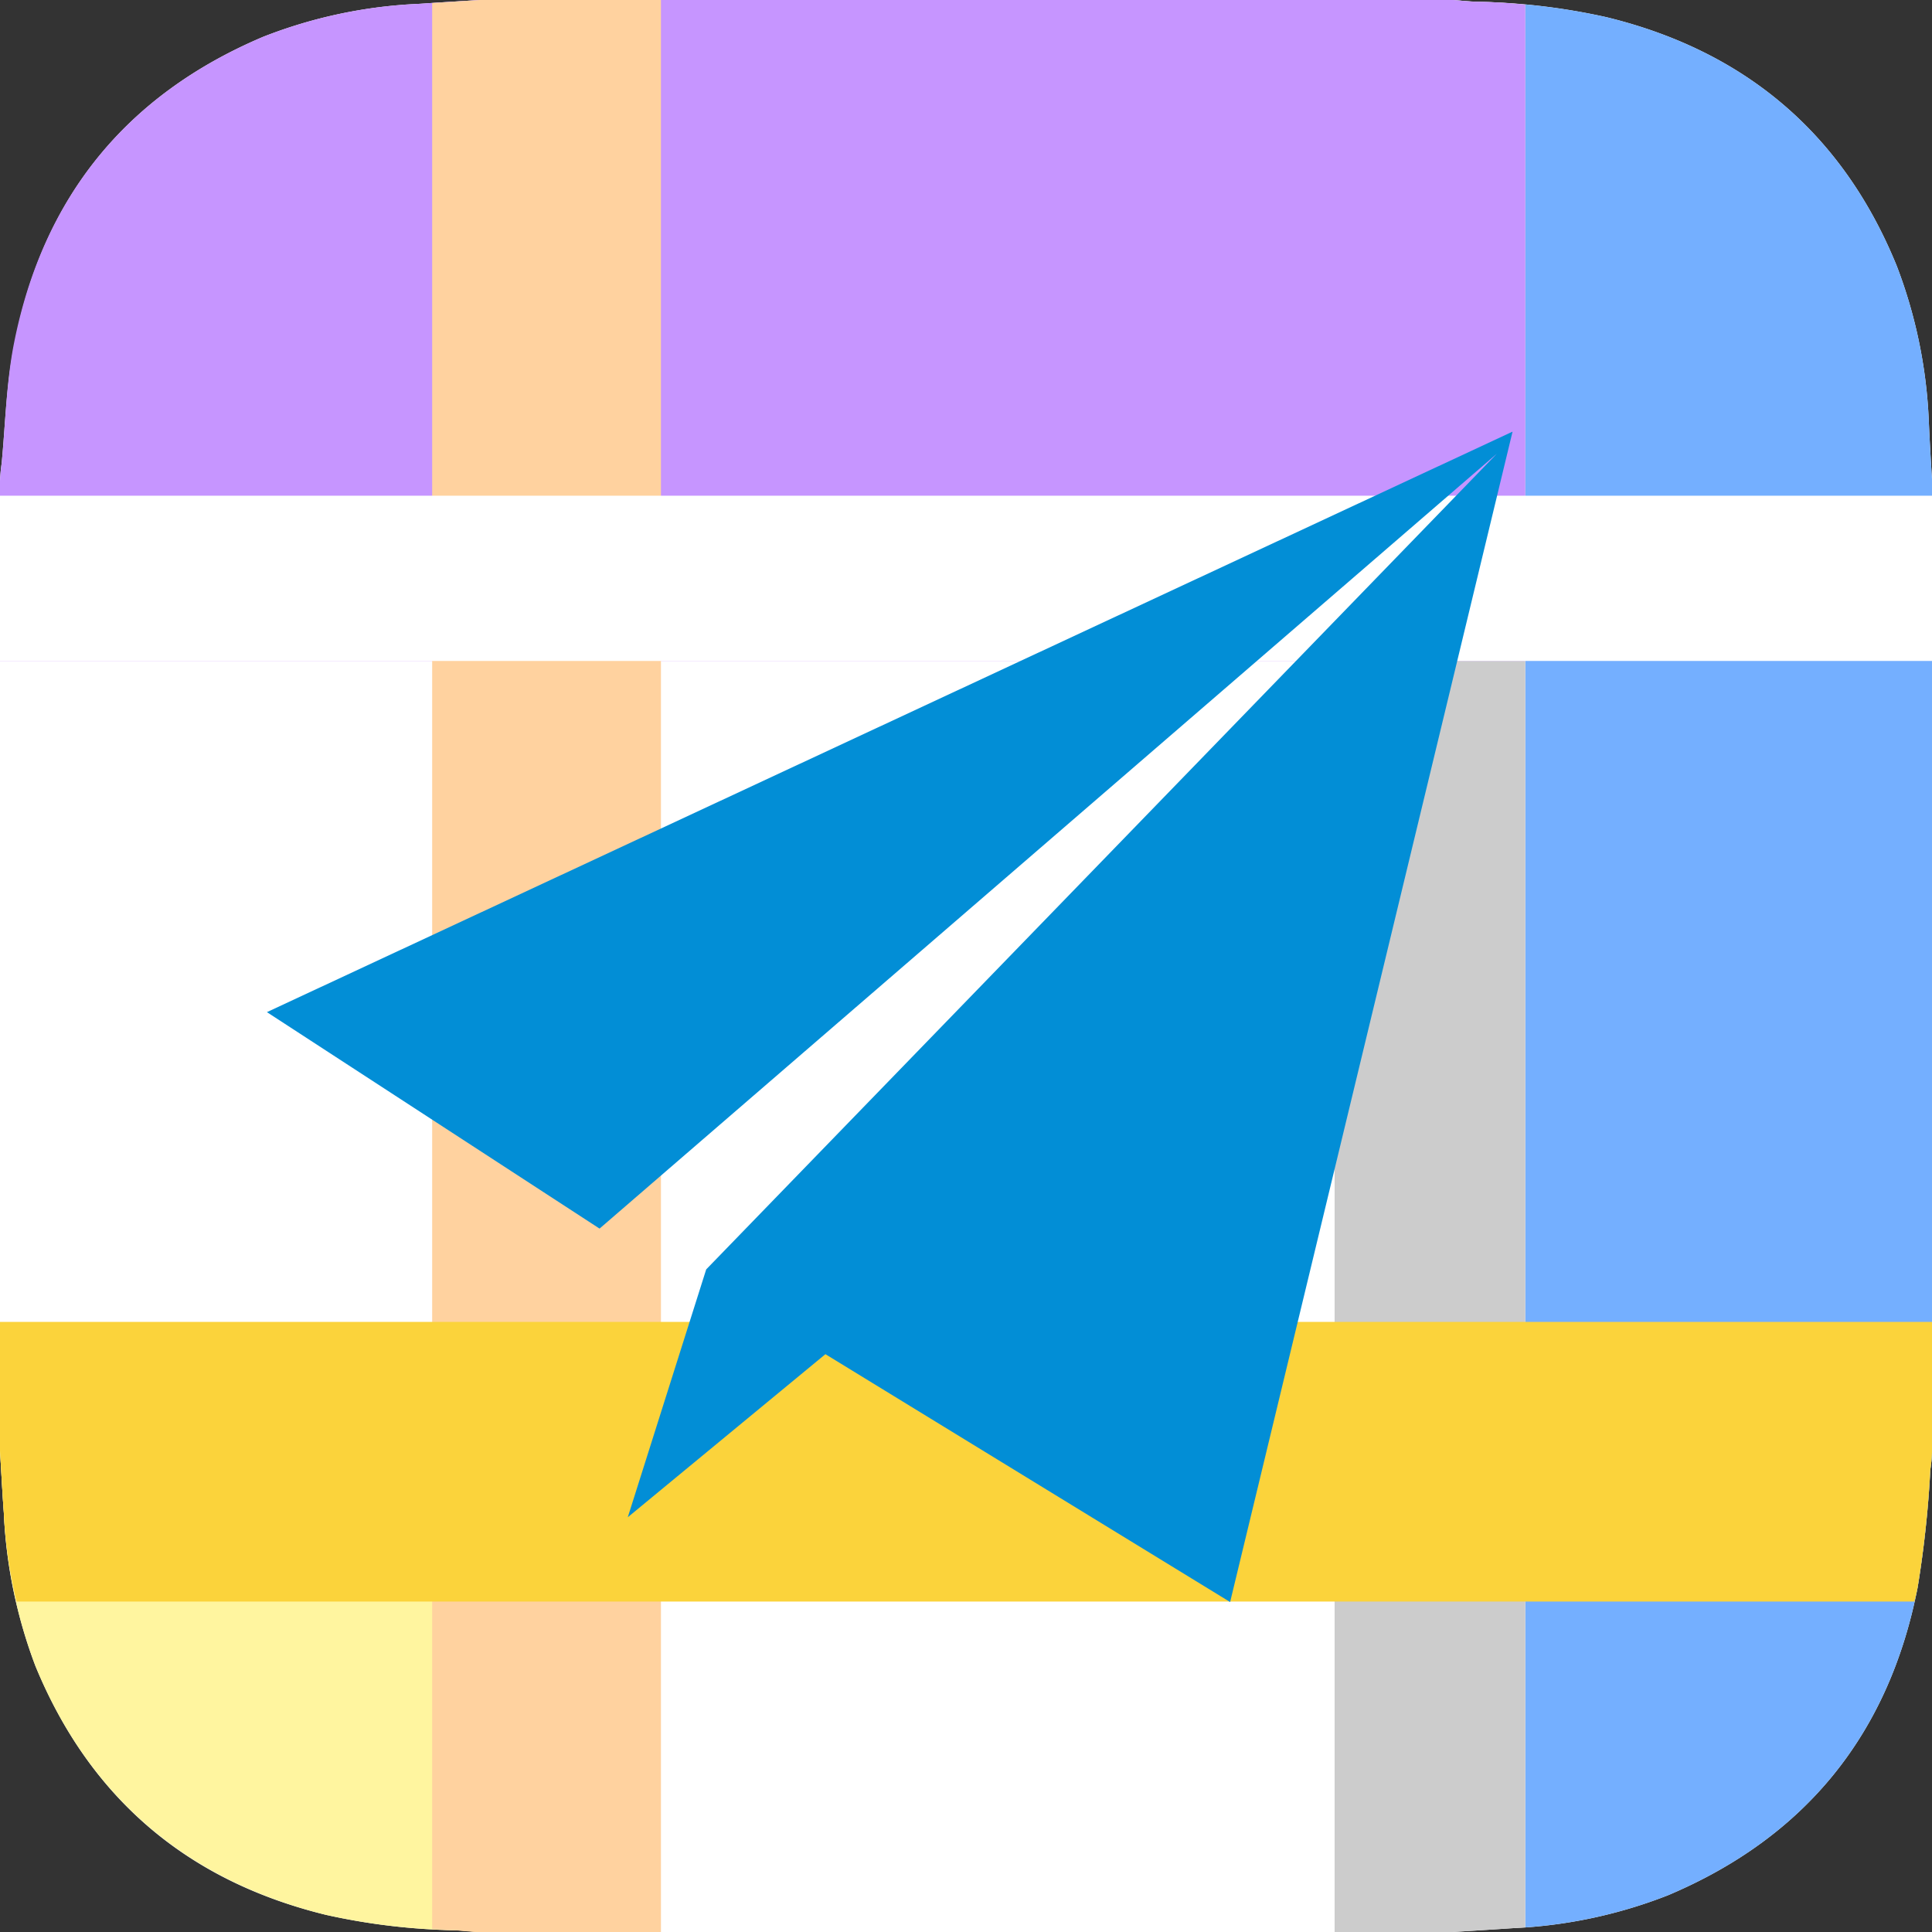 <?xml version="1.0" standalone="no"?><!DOCTYPE svg PUBLIC "-//W3C//DTD SVG 1.1//EN" "http://www.w3.org/Graphics/SVG/1.1/DTD/svg11.dtd"><svg class="icon" width="200px" height="200.00px" viewBox="0 0 1024 1024" version="1.1" xmlns="http://www.w3.org/2000/svg"><rect x="0" y="0" width="1024" height="1024" fill="#333333" stroke="none"/><path d="M1024 253.979v516.042a78.282 78.282 0 0 1-0.876 8.825 568.387 568.387 0 0 1-6.737 62.518c-15.158 77.541-59.284 132.312-132.312 163.166A256 256 0 0 1 801.684 1021.979c-10.577 0.741-21.221 1.347-31.798 2.021H253.979c-4.581-0.337-9.229-0.808-13.878-0.943a342.973 342.973 0 0 1-67.368-8.152c-73.432-17.853-125.103-61.844-153.937-131.84A261.255 261.255 0 0 1 2.021 801.684c-0.808-10.914-1.347-21.895-2.021-32.808V254.989a87.983 87.983 0 0 1 0.876-9.364c2.021-21.019 2.425-42.375 6.737-62.989C22.434 105.095 66.627 50.324 139.587 19.469A256 256 0 0 1 222.316 2.021c10.577-0.741 21.221-1.347 31.798-2.021h516.042c4.446 0.337 8.893 0.808 13.474 0.943a341.962 341.962 0 0 1 67.773 8.152C924.834 26.947 976.842 70.939 1005.339 141.002a259.638 259.638 0 0 1 16.909 80.842c0.472 10.981 1.078 21.558 1.752 32.135z" fill="#FFFFFF" /><path d="M1005.339 141.002C976.842 70.939 924.834 26.947 851.402 9.095a343.579 343.579 0 0 0-42.981-6.737v1019.217a256 256 0 0 0 75.655-17.044c73.027-30.855 117.154-85.625 132.312-163.166a568.387 568.387 0 0 0 6.737-62.518 78.282 78.282 0 0 0 0.876-8.825V253.979c-0.674-10.577-1.28-21.154-1.752-32.135a259.638 259.638 0 0 0-16.909-80.842z" fill="#74AFFF" /><path d="M0 768.876c0.674 10.914 1.213 21.895 2.021 32.808a261.255 261.255 0 0 0 16.775 81.381c28.834 69.996 80.842 113.785 153.937 131.84a342.973 342.973 0 0 0 67.368 8.152c4.648 0 9.297 0.606 13.878 0.943H262.737v-262.737H0z" fill="#FFF59F" /><path d="M808.421 2.425c-8.219-0.741-16.505-1.347-24.792-1.482-4.581 0-9.027-0.606-13.474-0.943H707.368v1024h62.518c10.577-0.674 21.221-1.28 31.798-2.021l6.737-0.404z" fill="#CCCCCC" /><path d="M808.421 2.425c-8.219-0.741-16.505-1.347-24.792-1.482-4.581 0-9.027-0.606-13.474-0.943h-516.042c-10.577 0.674-21.221 1.28-31.798 2.021a256 256 0 0 0-82.728 17.448C66.627 50.324 22.434 105.095 7.276 182.636c-3.975 20.615-4.379 41.971-6.4 62.989A87.983 87.983 0 0 0 0 254.989V350.316h808.421z" fill="#C695FF" /><path d="M350.316 0H254.114L229.053 1.617v1020.901c3.705 0 7.343 0.472 11.048 0.539s9.162 0.943 13.878 0.943H350.316z" fill="#FFD29F" /><path d="M0 262.737h1024v87.579H0z" fill="#FFFFFF" /><path d="M0 700.632v68.244c0.674 10.914 1.213 21.895 2.021 32.808a258.762 258.762 0 0 0 6.737 47.158h1005.945c0.606-2.493 1.213-4.918 1.684-7.478a568.387 568.387 0 0 0 6.737-62.518 78.282 78.282 0 0 0 0.876-8.825V700.632z" fill="#FBD33B" /><path d="M651.992 849.112l-214.501-131.368-104.758 86.434 41.566-131.368 419.099-432.371-475.621 410.745L141.474 536.455l660.211-307.672-149.693 620.328z" fill="#028ED6" /></svg>
